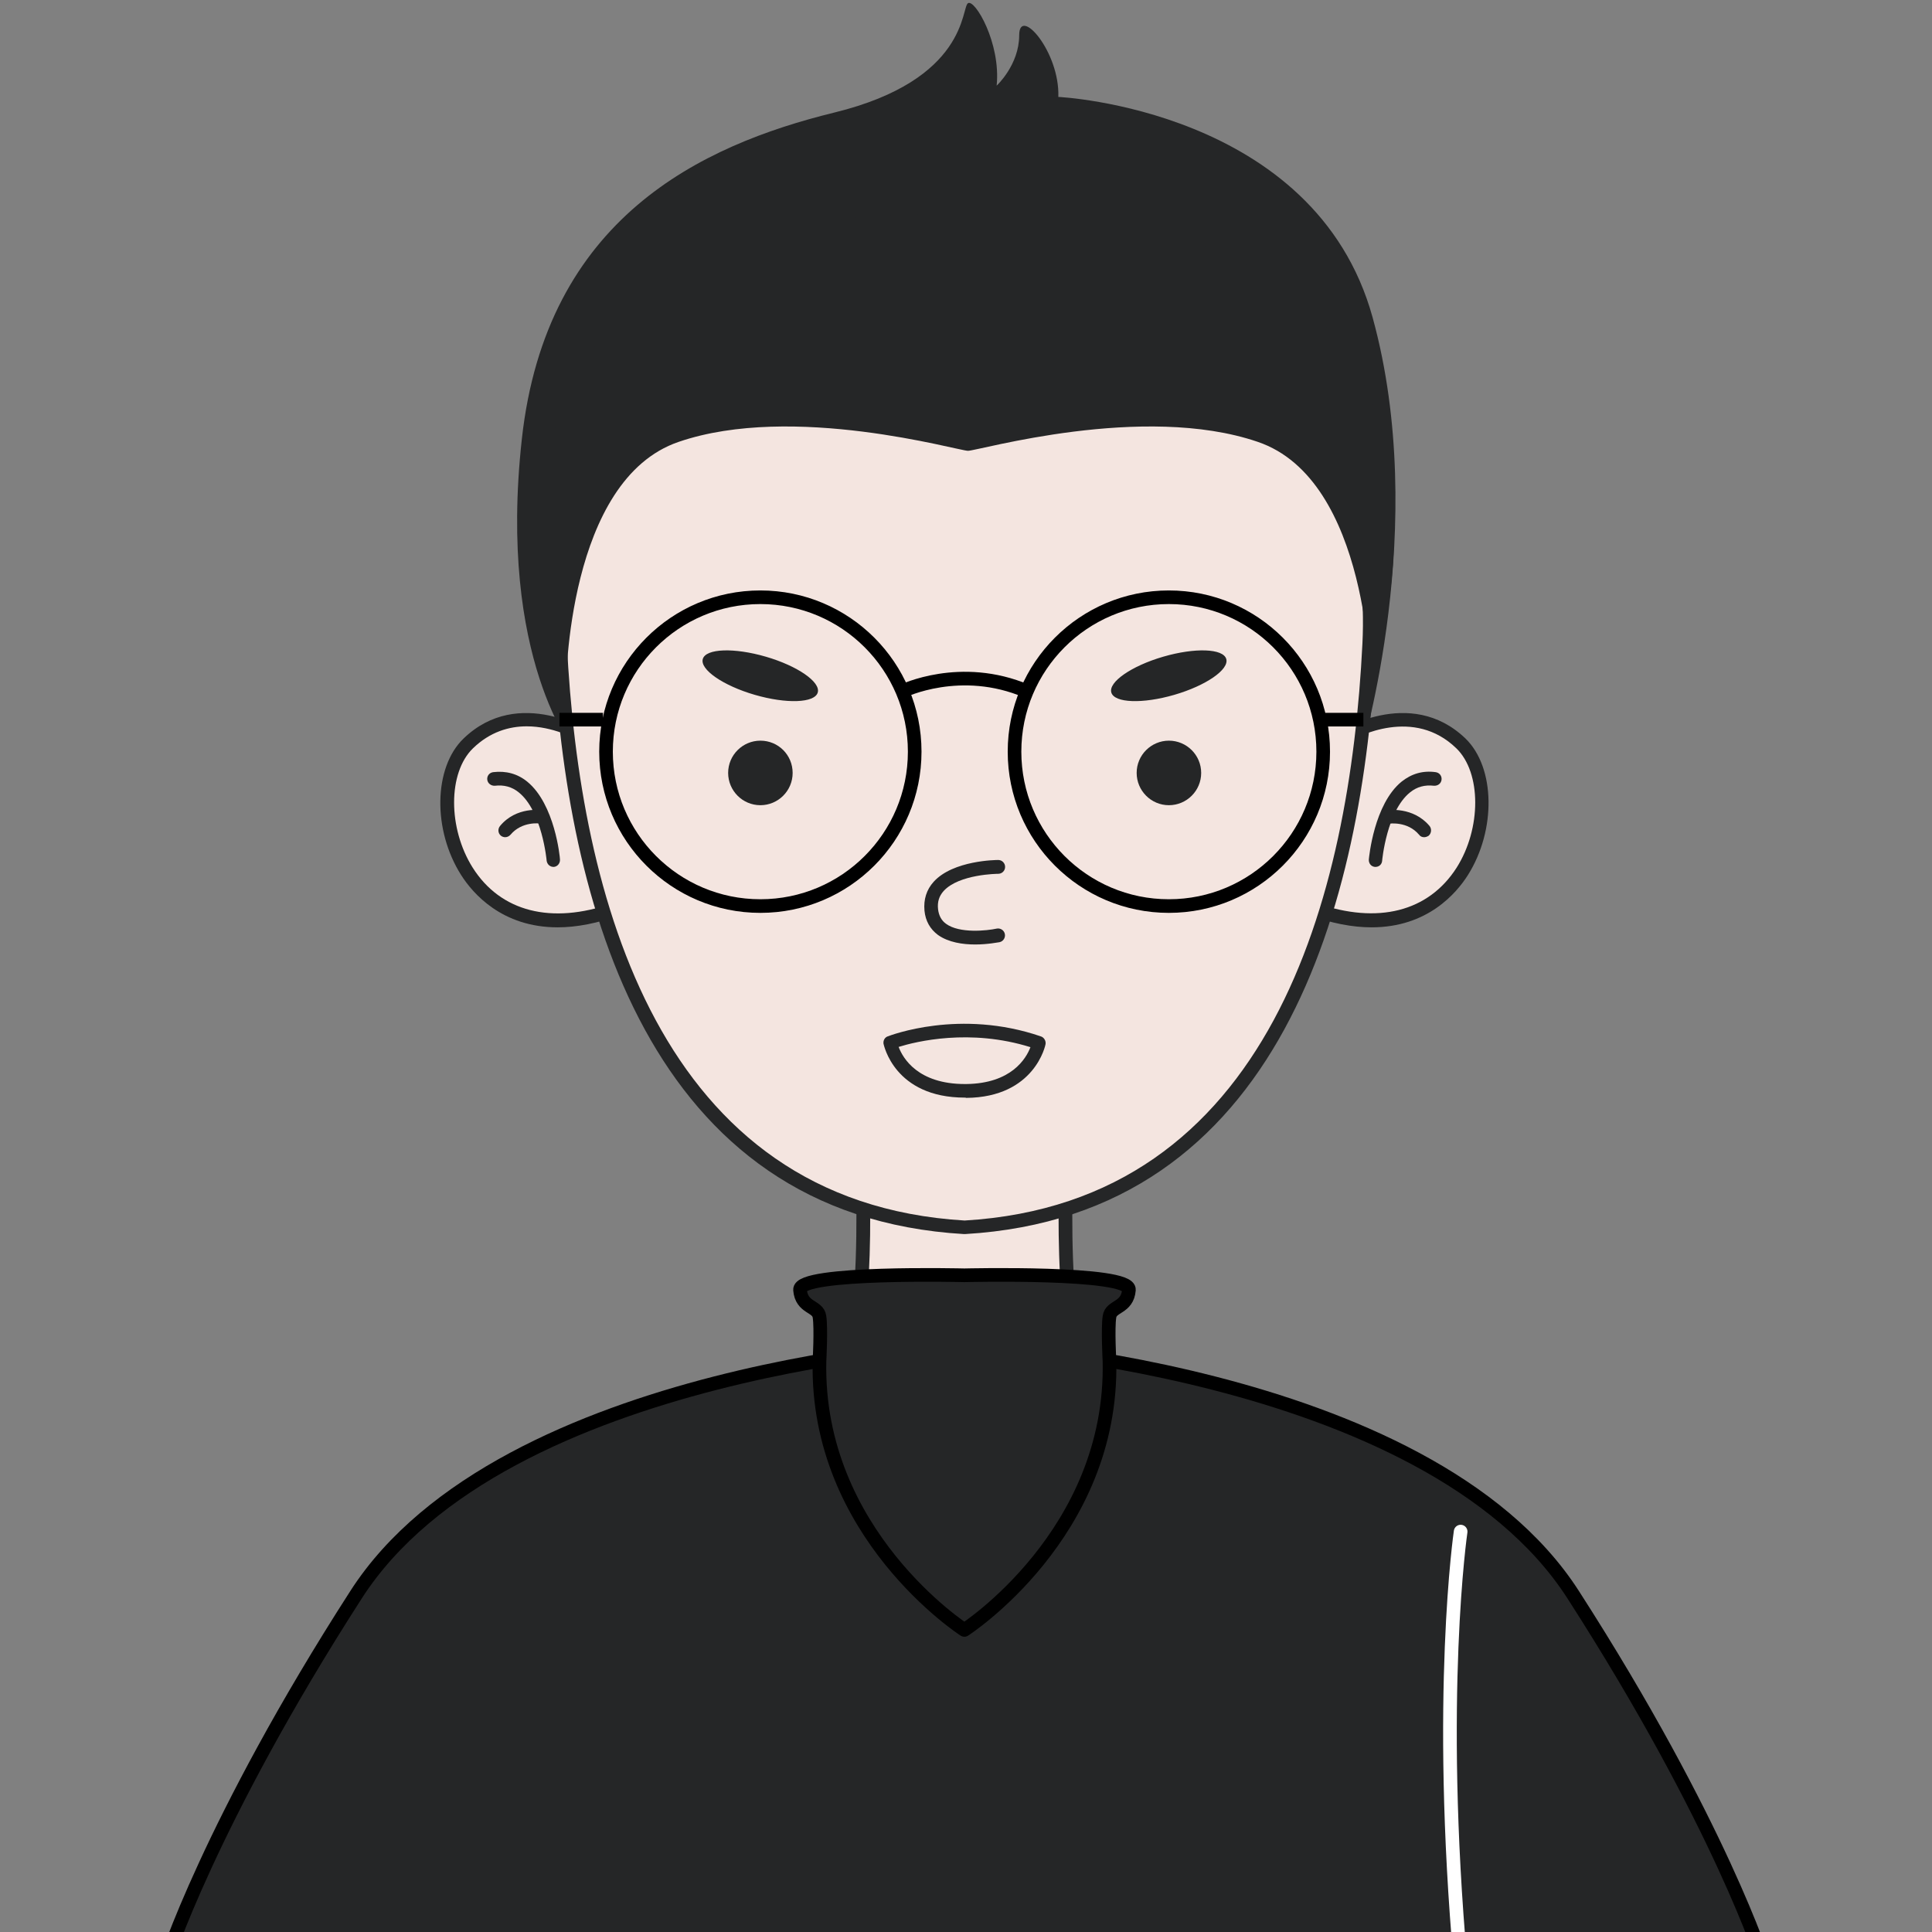 <svg xmlns="http://www.w3.org/2000/svg" xmlns:xlink="http://www.w3.org/1999/xlink" width="500" zoomAndPan="magnify" viewBox="0 0 375 375" height="500" preserveAspectRatio="xMidYMid meet" version="1.0"><rect x="0" y="0" width="375" height="375" fill="#808080" stroke="none"/><defs><clipPath id="4ea343d4a1"><path d="M 30.641 259 L 344 259 L 344 375 L 30.641 375 Z M 30.641 259 " clip-rule="nonzero"/></clipPath></defs><path stroke-linecap="round" transform="matrix(4.968, 0, 0, 4.97, 30.639, 0.524)" fill="none" stroke-linejoin="round" d="M 11.62 59.71 C 11.62 59.71 12.56 66.1 11.62 76.61 " stroke="#ffffff" stroke-width="0.533" stroke-opacity="1" stroke-miterlimit="10"/><path fill="#252627" d="M 111.621 145.898 C 111.621 145.898 96.566 128.008 101.289 85.215 C 106.008 42.371 136.016 28.207 161.949 21.844 C 187.887 15.484 186.543 1.469 187.887 0.621 C 189.227 -0.223 194.293 8.375 193.449 16.625 C 193.449 16.625 197.824 12.602 197.824 6.836 C 197.824 1.07 205.723 10.016 205.422 18.812 C 205.422 18.812 255.305 21.148 266.434 61.656 C 277.562 102.113 264.199 145.949 264.199 145.949 C 264.199 145.949 248.895 58.277 197.027 56.238 C 145.109 54.199 105.461 88.594 111.621 145.898 Z M 111.621 145.898 " fill-opacity="1" fill-rule="nonzero"/><path fill="#f4e5e0" d="M 342.5 381.285 L 31.98 381.285 C 31.98 381.285 40.527 354 69.094 309.566 C 97.613 265.133 187.238 260.711 187.238 260.711 C 187.238 260.711 276.867 265.133 305.387 309.566 C 333.953 354 342.5 381.285 342.5 381.285 Z M 342.5 381.285 " fill-opacity="1" fill-rule="nonzero"/><path fill="#252627" d="M 31.98 381.285 C 31.98 381.285 40.527 354 69.094 309.566 C 97.613 265.133 187.238 260.711 187.238 260.711 C 187.238 260.711 276.867 265.133 305.387 309.566 C 333.953 354 342.5 381.285 342.5 381.285 " fill-opacity="1" fill-rule="nonzero"/><g clip-path="url(#4ea343d4a1)"><path stroke-linecap="round" transform="matrix(4.968, 0, 0, 4.97, 30.639, 0.524)" fill="none" stroke-linejoin="round" d="M 0.27 76.61 C 0.27 76.61 1.99 71.12 7.74 62.18 C 13.48 53.24 31.52 52.35 31.52 52.35 C 31.52 52.35 49.56 53.24 55.3 62.18 C 61.05 71.12 62.77 76.61 62.77 76.61 " stroke="#000000" stroke-width="0.533" stroke-opacity="1" stroke-miterlimit="10"/></g><path fill="#f4e5e0" d="M 210.59 269.906 C 210.59 269.906 210.84 290.531 187.238 306.086 C 163.641 290.531 163.891 269.906 163.891 269.906 C 169.949 251.219 166.77 215.332 166.77 215.332 L 207.711 215.332 C 207.711 215.332 204.531 251.219 210.59 269.906 Z M 210.59 269.906 " fill-opacity="1" fill-rule="nonzero"/><path fill="#252627" d="M 187.238 307.676 L 186.496 307.18 C 162.547 291.426 162.547 270.75 162.547 269.906 L 162.598 269.508 C 168.508 251.266 165.43 215.828 165.43 215.434 L 165.281 213.992 L 209.102 213.992 L 208.953 215.434 C 208.902 215.781 205.871 251.266 211.781 269.508 L 211.832 269.906 C 211.832 270.75 211.832 291.426 187.887 307.18 Z M 165.18 270.102 C 165.23 272.141 166.422 290.383 187.191 304.496 C 208.059 290.332 209.148 272.141 209.199 270.102 C 203.832 253.254 205.672 223.582 206.219 216.676 L 168.16 216.676 C 168.707 223.633 170.547 253.254 165.18 270.102 Z M 165.18 270.102 " fill-opacity="1" fill-rule="nonzero"/><path fill="#f4e5e0" d="M 260.125 143.363 C 260.125 143.363 273.441 134.469 283.574 144.309 C 293.711 154.148 285.164 187.945 254.062 176.168 Z M 260.125 143.363 " fill-opacity="1" fill-rule="nonzero"/><path fill="#252627" d="M 266.234 179.996 C 262.609 179.996 258.438 179.25 253.617 177.461 L 252.574 177.062 L 258.883 142.57 L 259.328 142.273 C 259.48 142.172 273.637 132.93 284.469 143.363 C 290.234 148.98 290.43 161.109 284.918 169.855 C 282.68 173.383 277.066 179.996 266.234 179.996 Z M 255.605 175.324 C 267.43 179.449 277.266 176.965 282.73 168.414 C 287.551 160.809 287.551 149.977 282.68 145.254 C 274.434 137.25 263.652 142.816 261.316 144.16 Z M 255.605 175.324 " fill-opacity="1" fill-rule="nonzero"/><path fill="#f4e5e0" d="M 266.98 166.922 C 266.98 166.922 268.473 149.875 278.508 151.168 " fill-opacity="1" fill-rule="nonzero"/><path fill="#252627" d="M 266.98 168.266 C 266.93 168.266 266.883 168.266 266.883 168.266 C 266.137 168.215 265.641 167.57 265.688 166.824 C 265.738 166.375 266.684 156.09 272.047 151.715 C 273.988 150.176 276.172 149.527 278.656 149.875 C 279.402 149.977 279.898 150.621 279.801 151.367 C 279.699 152.113 279.055 152.559 278.309 152.512 C 276.57 152.312 275.031 152.707 273.688 153.801 C 269.168 157.43 268.273 166.973 268.273 167.074 C 268.223 167.77 267.676 168.266 266.98 168.266 Z M 266.98 168.266 " fill-opacity="1" fill-rule="nonzero"/><path fill="#f4e5e0" d="M 269.367 158.574 C 269.367 158.574 273.637 157.879 276.371 161.156 " fill-opacity="1" fill-rule="nonzero"/><path fill="#252627" d="M 276.422 162.5 C 276.023 162.5 275.676 162.352 275.426 162.004 C 273.191 159.367 269.762 159.867 269.613 159.867 C 268.918 159.965 268.223 159.469 268.125 158.773 C 268.023 158.078 268.52 157.379 269.215 157.281 C 269.414 157.23 274.285 156.535 277.465 160.312 C 277.91 160.859 277.863 161.703 277.316 162.203 C 277.016 162.402 276.719 162.5 276.422 162.5 Z M 276.422 162.5 " fill-opacity="1" fill-rule="nonzero"/><path fill="#f4e5e0" d="M 114.305 143.363 C 114.305 143.363 100.988 134.469 90.855 144.309 C 80.719 154.148 89.266 187.945 120.367 176.168 Z M 114.305 143.363 " fill-opacity="1" fill-rule="nonzero"/><path fill="#252627" d="M 108.242 179.996 C 97.414 179.996 91.75 173.383 89.512 169.855 C 83.949 161.109 84.148 148.98 89.961 143.363 C 100.742 132.93 114.949 142.172 115.102 142.273 L 115.547 142.57 L 121.855 177.062 L 120.812 177.461 C 115.996 179.25 111.82 179.996 108.242 179.996 Z M 102.23 140.98 C 98.855 140.98 95.129 142.023 91.797 145.254 C 86.93 149.977 86.93 160.762 91.75 168.414 C 97.164 176.965 107 179.496 118.875 175.324 L 113.113 144.16 C 111.723 143.316 107.301 140.98 102.23 140.98 Z M 102.23 140.98 " fill-opacity="1" fill-rule="nonzero"/><path fill="#f4e5e0" d="M 107.449 166.922 C 107.449 166.922 105.957 149.875 95.922 151.168 " fill-opacity="1" fill-rule="nonzero"/><path fill="#252627" d="M 107.449 168.266 C 106.754 168.266 106.207 167.77 106.105 167.074 C 106.105 166.973 105.215 157.43 100.691 153.801 C 99.352 152.707 97.809 152.312 96.07 152.512 C 95.324 152.559 94.68 152.062 94.582 151.367 C 94.48 150.621 94.977 149.977 95.723 149.875 C 98.207 149.578 100.445 150.176 102.332 151.715 C 107.695 156.09 108.691 166.375 108.691 166.824 C 108.742 167.57 108.195 168.215 107.5 168.266 C 107.547 168.266 107.5 168.266 107.449 168.266 Z M 107.449 168.266 " fill-opacity="1" fill-rule="nonzero"/><path fill="#f4e5e0" d="M 105.062 158.574 C 105.062 158.574 100.793 157.879 98.059 161.156 " fill-opacity="1" fill-rule="nonzero"/><path fill="#252627" d="M 98.059 162.5 C 97.762 162.5 97.461 162.402 97.215 162.203 C 96.668 161.754 96.566 160.91 97.066 160.312 C 100.246 156.484 105.113 157.23 105.312 157.281 C 106.059 157.379 106.504 158.078 106.406 158.773 C 106.305 159.52 105.609 159.965 104.914 159.867 C 104.766 159.816 101.336 159.367 99.102 162.004 C 98.805 162.352 98.406 162.5 98.059 162.5 Z M 98.059 162.5 " fill-opacity="1" fill-rule="nonzero"/><path fill="#f4e5e0" d="M 187.238 238.195 C 126.824 234.668 111.176 174.777 108.691 124.977 C 106.805 87.301 130.203 54.004 162.895 46.996 C 178.992 43.516 195.488 43.516 211.535 46.996 C 244.227 54.051 267.625 87.301 265.738 124.977 C 263.305 174.777 247.656 234.668 187.238 238.195 Z M 187.238 238.195 " fill-opacity="1" fill-rule="nonzero"/><path fill="#252627" d="M 187.238 239.535 L 187.141 239.535 C 125.73 235.957 109.832 175.324 107.348 125.074 C 105.461 87.004 129.211 52.91 162.598 45.703 C 178.941 42.172 195.488 42.172 211.832 45.703 C 245.219 52.91 268.969 87.004 267.082 125.074 C 264.598 175.324 248.699 235.957 187.289 239.535 Z M 187.238 45.703 C 179.191 45.703 171.141 46.547 163.191 48.285 C 131.047 55.195 108.195 88.148 110.031 124.926 C 112.469 174.082 127.867 233.375 187.238 236.902 C 246.66 233.375 262.012 174.082 264.445 124.926 C 266.285 88.148 243.43 55.195 211.285 48.285 C 203.289 46.547 195.238 45.703 187.238 45.703 Z M 187.238 45.703 " fill-opacity="1" fill-rule="nonzero"/><path fill="#252627" d="M 215.707 134.418 C 215.113 132.383 219.633 129.25 225.793 127.461 C 231.953 125.672 237.418 125.871 238.016 127.906 C 238.613 129.945 234.09 133.078 227.93 134.867 C 221.77 136.656 216.305 136.457 215.707 134.418 Z M 215.707 134.418 " fill-opacity="1" fill-rule="nonzero"/><path fill="#252627" d="M 158.723 134.418 C 159.316 132.383 154.797 129.25 148.637 127.461 C 142.477 125.672 137.012 125.871 136.414 127.906 C 135.816 129.945 140.34 133.078 146.5 134.867 C 152.66 136.656 158.125 136.457 158.723 134.418 Z M 158.723 134.418 " fill-opacity="1" fill-rule="nonzero"/><path fill="#252627" d="M 153.852 150.023 C 153.852 153.504 151.02 156.289 147.594 156.289 C 144.113 156.289 141.332 153.453 141.332 150.023 C 141.332 146.547 144.164 143.762 147.594 143.762 C 151.07 143.762 153.852 146.547 153.852 150.023 Z M 153.852 150.023 " fill-opacity="1" fill-rule="nonzero"/><path fill="#252627" d="M 233.148 150.023 C 233.148 153.504 230.316 156.289 226.887 156.289 C 223.41 156.289 220.625 153.453 220.625 150.023 C 220.625 146.547 223.457 143.762 226.887 143.762 C 230.316 143.762 233.148 146.547 233.148 150.023 Z M 233.148 150.023 " fill-opacity="1" fill-rule="nonzero"/><path fill="#f4e5e0" d="M 193.75 168.266 C 193.75 168.266 179.938 168.266 180.781 176.613 C 181.527 184.168 193.75 181.535 193.75 181.535 " fill-opacity="1" fill-rule="nonzero"/><path fill="#252627" d="M 189.277 183.324 C 186.891 183.324 184.109 182.926 182.074 181.484 C 180.531 180.344 179.637 178.754 179.441 176.766 C 179.242 174.578 179.836 172.688 181.227 171.148 C 185.004 166.973 193.402 166.922 193.75 166.922 C 194.492 166.922 195.09 167.52 195.09 168.266 C 195.09 169.012 194.492 169.605 193.75 169.605 C 193.648 169.605 186.148 169.656 183.164 172.938 C 182.27 173.93 181.922 175.074 182.074 176.465 C 182.223 177.707 182.719 178.652 183.613 179.301 C 186.246 181.238 191.613 180.641 193.449 180.242 C 194.145 180.094 194.891 180.543 195.039 181.285 C 195.188 181.984 194.742 182.727 193.996 182.879 C 193.848 182.879 191.762 183.324 189.277 183.324 Z M 189.277 183.324 " fill-opacity="1" fill-rule="nonzero"/><path fill="#f4e5e0" d="M 201.648 202.359 C 201.648 202.359 200.008 211.605 187.539 211.703 C 174.473 211.852 172.781 202.359 172.781 202.359 C 172.781 202.359 186.195 197.043 201.648 202.359 Z M 201.648 202.359 " fill-opacity="1" fill-rule="nonzero"/><path fill="#252627" d="M 187.289 213.047 C 173.527 213.047 171.539 202.707 171.492 202.609 C 171.391 201.961 171.738 201.367 172.285 201.168 C 172.832 200.969 186.297 195.75 202.047 201.168 C 202.641 201.367 203.039 202.012 202.941 202.66 C 202.941 202.758 200.902 212.996 187.539 213.098 C 187.438 213.047 187.391 213.047 187.289 213.047 Z M 174.422 203.207 C 175.266 205.441 178.199 210.41 187.289 210.41 C 187.391 210.41 187.438 210.41 187.539 210.41 C 196.281 210.312 199.164 205.492 200.008 203.254 C 188.234 199.578 177.801 202.16 174.422 203.207 Z M 174.422 203.207 " fill-opacity="1" fill-rule="nonzero"/><path stroke-linecap="round" transform="matrix(4.968, 0, 0, 4.97, 30.639, 0.524)" fill="none" stroke-linejoin="round" d="M 50.9 59.71 C 50.9 59.71 49.96 66.1 50.9 76.61 " stroke="#ffffff" stroke-width="0.533" stroke-opacity="1" stroke-miterlimit="10"/><path fill="#252627" d="M 266.035 134.172 C 266.035 132.43 265.789 93.117 244.125 85.762 C 221.867 78.156 189.871 87.5 187.887 87.5 C 185.996 87.5 153.953 78.156 131.742 85.762 C 110.133 93.117 109.832 132.43 109.832 134.172 C 82.211 30.594 187.887 41.926 187.887 41.926 C 187.887 41.926 293.562 30.594 266.035 134.172 Z M 266.035 134.172 " fill-opacity="1" fill-rule="nonzero"/><path stroke-linecap="butt" transform="matrix(4.968, 0, 0, 4.97, 30.639, 0.524)" fill="none" stroke-linejoin="miter" d="M 29.57 29.25 C 29.57 32.58 26.87 35.28 23.54 35.28 C 20.21 35.28 17.51 32.58 17.51 29.25 C 17.51 25.92 20.21 23.22 23.54 23.22 C 26.87 23.22 29.57 25.92 29.57 29.25 Z M 29.57 29.25 " stroke="#000000" stroke-width="0.532" stroke-opacity="1" stroke-miterlimit="10"/><path stroke-linecap="butt" transform="matrix(4.968, 0, 0, 4.97, 30.639, 0.524)" fill="none" stroke-linejoin="miter" d="M 45.53 29.25 C 45.53 32.58 42.83 35.28 39.5 35.28 C 36.17 35.28 33.47 32.58 33.47 29.25 C 33.47 25.92 36.17 23.22 39.5 23.22 C 42.83 23.22 45.53 25.92 45.53 29.25 Z M 45.53 29.25 " stroke="#000000" stroke-width="0.532" stroke-opacity="1" stroke-miterlimit="10"/><path stroke-linecap="butt" transform="matrix(4.968, 0, 0, 4.97, 30.639, 0.524)" fill="none" stroke-linejoin="miter" d="M 29.09 26.89 C 29.09 26.89 31.36 25.78 33.95 26.89 " stroke="#000000" stroke-width="0.532" stroke-opacity="1" stroke-miterlimit="10"/><path stroke-linecap="butt" transform="matrix(4.968, 0, 0, 4.97, 30.639, 0.524)" fill="none" stroke-linejoin="miter" d="M 45.4 28 L 47.1 28 " stroke="#000000" stroke-width="0.532" stroke-opacity="1" stroke-miterlimit="10"/><path stroke-linecap="butt" transform="matrix(4.968, 0, 0, 4.97, 30.639, 0.524)" fill="none" stroke-linejoin="miter" d="M 15.69 28 L 17.39 28 " stroke="#000000" stroke-width="0.532" stroke-opacity="1" stroke-miterlimit="10"/><path stroke-linecap="round" transform="matrix(4.968, 0, 0, 4.97, 30.639, 0.524)" fill-opacity="1" fill="#252627" fill-rule="nonzero" stroke-linejoin="round" d="M 37.94 50.27 C 37.88 51 37.24 50.88 37.18 51.32 C 37.11 51.77 37.18 53.05 37.18 53.05 C 37.33 59.81 31.51 63.55 31.51 63.55 C 31.51 63.55 25.7 59.81 25.85 53.05 C 25.85 53.05 25.92 51.77 25.85 51.32 C 25.79 50.88 25.15 51 25.09 50.27 C 25.02 49.54 31.51 49.7 31.51 49.7 C 31.51 49.7 38.01 49.54 37.94 50.27 Z M 37.94 50.27 " stroke="#000000" stroke-width="0.533" stroke-opacity="1" stroke-miterlimit="10"/></svg>
